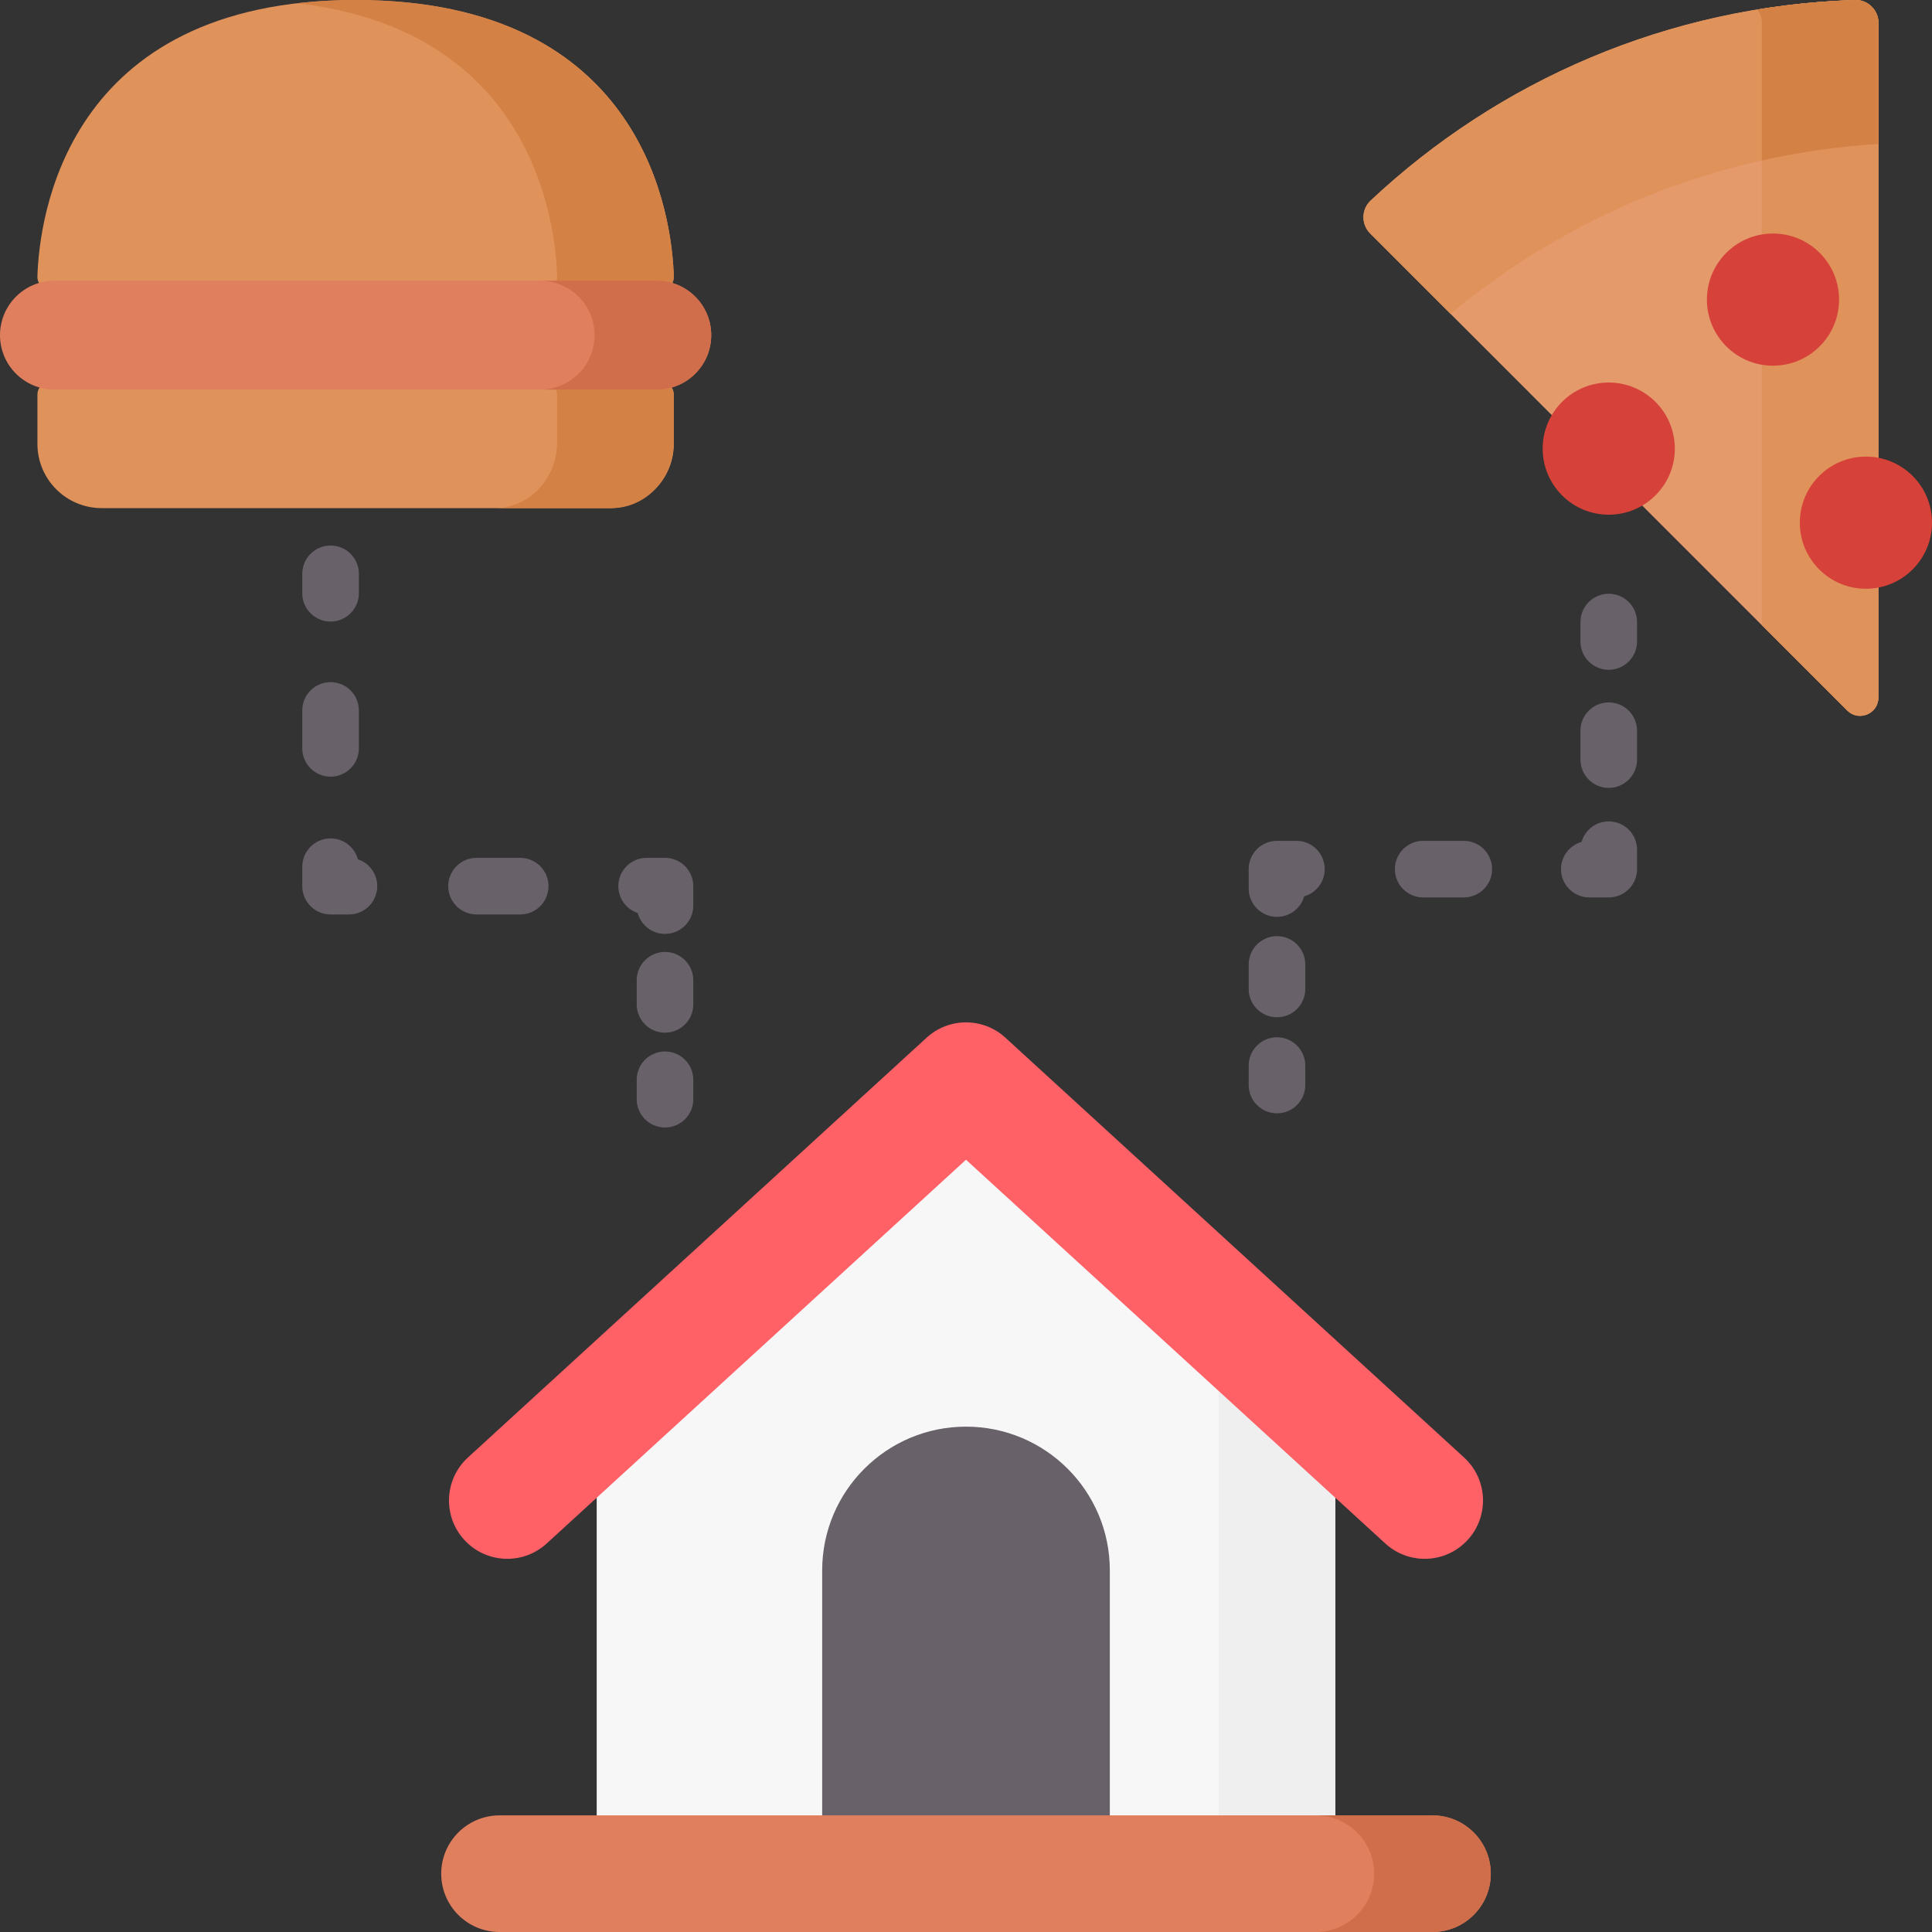 <svg id="Layer_1" enable-background="new 0 0 512 512" height="512" viewBox="0 0 512 512" width="512" xmlns="http://www.w3.org/2000/svg"><rect x="0" y="0" width="512" height="512" fill="#333333" stroke="none"/><g><g><path d="m353.867 488.256h-195.734v-108.243l97.867-88.713 97.867 88.713z" fill="#f8f7f7"/><path d="m322.962 351.998v136.258h30.905v-108.243z" fill="#efefef"/><path d="m294.117 488.383h-76.233v-72.19c0-21.051 17.065-38.117 38.117-38.117 21.051 0 38.117 17.065 38.117 38.117v72.19z" fill="#686169"/><path d="m387.994 386.251-121.561-111.259c-5.903-5.405-14.962-5.405-20.865 0l-121.562 111.259c-6.296 5.762-6.728 15.536-.967 21.832 5.763 6.295 15.538 6.727 21.832.966l111.129-101.711 111.129 101.711c2.965 2.714 6.702 4.054 10.429 4.054 4.184 0 8.355-1.69 11.403-5.02 5.761-6.296 5.329-16.07-.967-21.832z" fill="#ff6167"/><path d="m161.533 134.658h-134.586c-9.404 0-17.027-7.623-17.027-17.027v-13.038c0-1.885 1.528-3.414 3.414-3.414h161.812c1.885 0 3.414 1.528 3.414 3.414v13.038c0 9.404-7.623 17.027-17.027 17.027z" fill="#e0925b"/><path d="m175.253 101.179h-30.905c1.826 0 3.307 1.578 3.307 3.524v12.377c0 9.708-7.384 17.578-16.493 17.578h30.905c9.109 0 16.493-7.87 16.493-17.578v-12.377c0-1.946-1.481-3.524-3.307-3.524z" fill="#d48145"/><path d="m175.257 76.769h-162.034c-1.869 0-3.364-1.591-3.306-3.518.458-15.051 7.212-73.251 84.323-73.251s83.865 58.2 84.323 73.251c.058 1.927-1.437 3.518-3.306 3.518z" fill="#e0925b"/><path d="m94.24 0c-5.506 0-10.641.306-15.453.862 62.578 7.238 68.445 58.412 68.87 72.388.059 1.928-1.437 3.518-3.306 3.518h30.905c1.869 0 3.364-1.591 3.306-3.518-.457-15.05-7.211-73.25-84.322-73.25z" fill="#d48145"/><path d="m174.057 103.245h-159.634c-7.966 0-14.423-6.457-14.423-14.423 0-7.965 6.457-14.422 14.423-14.422h159.635c7.965 0 14.423 6.457 14.423 14.423-.001 7.965-6.458 14.422-14.424 14.422z" fill="#e07f5d"/><path d="m174.057 74.4h-30.905c7.965 0 14.423 6.457 14.423 14.423s-6.457 14.423-14.423 14.423h30.905c7.965 0 14.423-6.457 14.423-14.423s-6.457-14.423-14.423-14.423z" fill="#d06d4a"/><path d="m497.808 6.08v178.774c0 4.329-5.234 6.497-8.295 3.436l-126.403-126.419c-2.421-2.421-2.376-6.376.12-8.719 33.779-31.696 78.755-51.605 128.348-53.148 3.414-.107 6.23 2.661 6.23 6.076z" fill="#e49a6b"/><path d="m491.578.003c-8.768.273-17.387 1.131-25.83 2.516.723 1.002 1.155 2.231 1.155 3.561v159.596l22.611 22.613c3.061 3.061 8.295.893 8.295-3.436v-178.773c-.001-3.415-2.817-6.183-6.231-6.077z" fill="#e0925b"/><path d="m497.808 38.147v-32.067c0-3.415-2.816-6.183-6.23-6.077-49.594 1.544-94.569 21.452-128.348 53.149-2.497 2.343-2.541 6.298-.12 8.719l21.285 21.287c31.146-25.901 70.413-42.361 113.413-45.011z" fill="#e0925b"/><g><path d="m491.578.003c-8.768.273-17.387 1.131-25.83 2.516.723 1.003 1.154 2.231 1.154 3.561v36.451c10.035-2.248 20.357-3.734 30.905-4.384v-32.067c.001-3.416-2.815-6.183-6.229-6.077z" fill="#d48145"/></g><g fill="#d64239"><circle cx="426.336" cy="118.887" r="17.513"/><circle cx="494.487" cy="138.513" r="17.513"/><circle cx="469.861" cy="79.4" r="17.513"/></g><g fill="#686169"><path d="m87.605 164.718c4.142 0 7.5-3.357 7.5-7.5v-5.151c0-4.143-3.358-7.5-7.5-7.5s-7.5 3.357-7.5 7.5v5.151c0 4.142 3.358 7.5 7.5 7.5z"/><path d="m87.605 205.826c4.142 0 7.5-3.357 7.5-7.5v-10.05c0-4.143-3.358-7.5-7.5-7.5s-7.5 3.357-7.5 7.5v10.05c0 4.143 3.358 7.5 7.5 7.5z"/><path d="m94.844 227.723c-.864-3.188-3.778-5.533-7.239-5.533-4.142 0-7.5 3.357-7.5 7.5v5.15c0 4.143 3.358 7.5 7.5 7.5h4.868c4.142 0 7.5-3.357 7.5-7.5 0-3.314-2.149-6.125-5.129-7.117z"/><path d="m137.86 227.34h-11.576c-4.142 0-7.5 3.357-7.5 7.5s3.358 7.5 7.5 7.5h11.576c4.142 0 7.5-3.357 7.5-7.5s-3.358-7.5-7.5-7.5z"/><path d="m176.234 227.34h-4.868c-4.142 0-7.5 3.357-7.5 7.5 0 3.313 2.148 6.125 5.128 7.117.864 3.188 3.778 5.534 7.24 5.534 4.142 0 7.5-3.357 7.5-7.5v-5.151c0-4.143-3.358-7.5-7.5-7.5z"/><path d="m176.234 252.272c-4.142 0-7.5 3.357-7.5 7.5v6.4c0 4.143 3.358 7.5 7.5 7.5s7.5-3.357 7.5-7.5v-6.4c0-4.142-3.358-7.5-7.5-7.5z"/><path d="m176.234 278.649c-4.142 0-7.5 3.357-7.5 7.5v5.15c0 4.143 3.358 7.5 7.5 7.5s7.5-3.357 7.5-7.5v-5.15c0-4.142-3.358-7.5-7.5-7.5z"/><path d="m426.336 157.351c-4.142 0-7.5 3.357-7.5 7.5v5.151c0 4.143 3.358 7.5 7.5 7.5s7.5-3.357 7.5-7.5v-5.151c0-4.143-3.357-7.5-7.5-7.5z"/><path d="m426.336 186.149c-4.142 0-7.5 3.357-7.5 7.5v7.651c0 4.143 3.358 7.5 7.5 7.5s7.5-3.357 7.5-7.5v-7.651c0-4.142-3.357-7.5-7.5-7.5z"/><path d="m426.336 217.679c-3.427 0-6.317 2.299-7.213 5.438-3.14.896-5.438 3.786-5.438 7.213 0 4.143 3.358 7.5 7.5 7.5h5.151c4.142 0 7.5-3.357 7.5-7.5v-5.151c0-4.143-3.357-7.5-7.5-7.5z"/><path d="m387.92 222.83h-10.764c-4.142 0-7.5 3.357-7.5 7.5s3.358 7.5 7.5 7.5h10.764c4.142 0 7.5-3.357 7.5-7.5s-3.358-7.5-7.5-7.5z"/><path d="m343.565 222.83h-5.151c-4.142 0-7.5 3.357-7.5 7.5v5.15c0 4.143 3.358 7.5 7.5 7.5 3.427 0 6.317-2.299 7.213-5.438 3.139-.896 5.438-3.786 5.438-7.213 0-4.141-3.357-7.499-7.5-7.499z"/><path d="m338.415 248.084c-4.142 0-7.5 3.357-7.5 7.5v6.505c0 4.143 3.358 7.5 7.5 7.5s7.5-3.357 7.5-7.5v-6.505c0-4.143-3.358-7.5-7.5-7.5z"/><path d="m338.415 274.889c-4.142 0-7.5 3.357-7.5 7.5v5.15c0 4.143 3.358 7.5 7.5 7.5s7.5-3.357 7.5-7.5v-5.15c0-4.143-3.358-7.5-7.5-7.5z"/></g></g><path d="m379.622 512h-247.244c-8.534 0-15.453-6.918-15.453-15.453 0-8.534 6.918-15.453 15.453-15.453h247.243c8.534 0 15.453 6.918 15.453 15.453 0 8.535-6.918 15.453-15.452 15.453z" fill="#e07f5d"/><path d="m379.622 481.095h-30.905c8.534 0 15.453 6.919 15.453 15.453s-6.919 15.453-15.453 15.453h30.905c8.534 0 15.453-6.919 15.453-15.453-.001-8.535-6.919-15.453-15.453-15.453z" fill="#d06d4a"/></g></svg>
